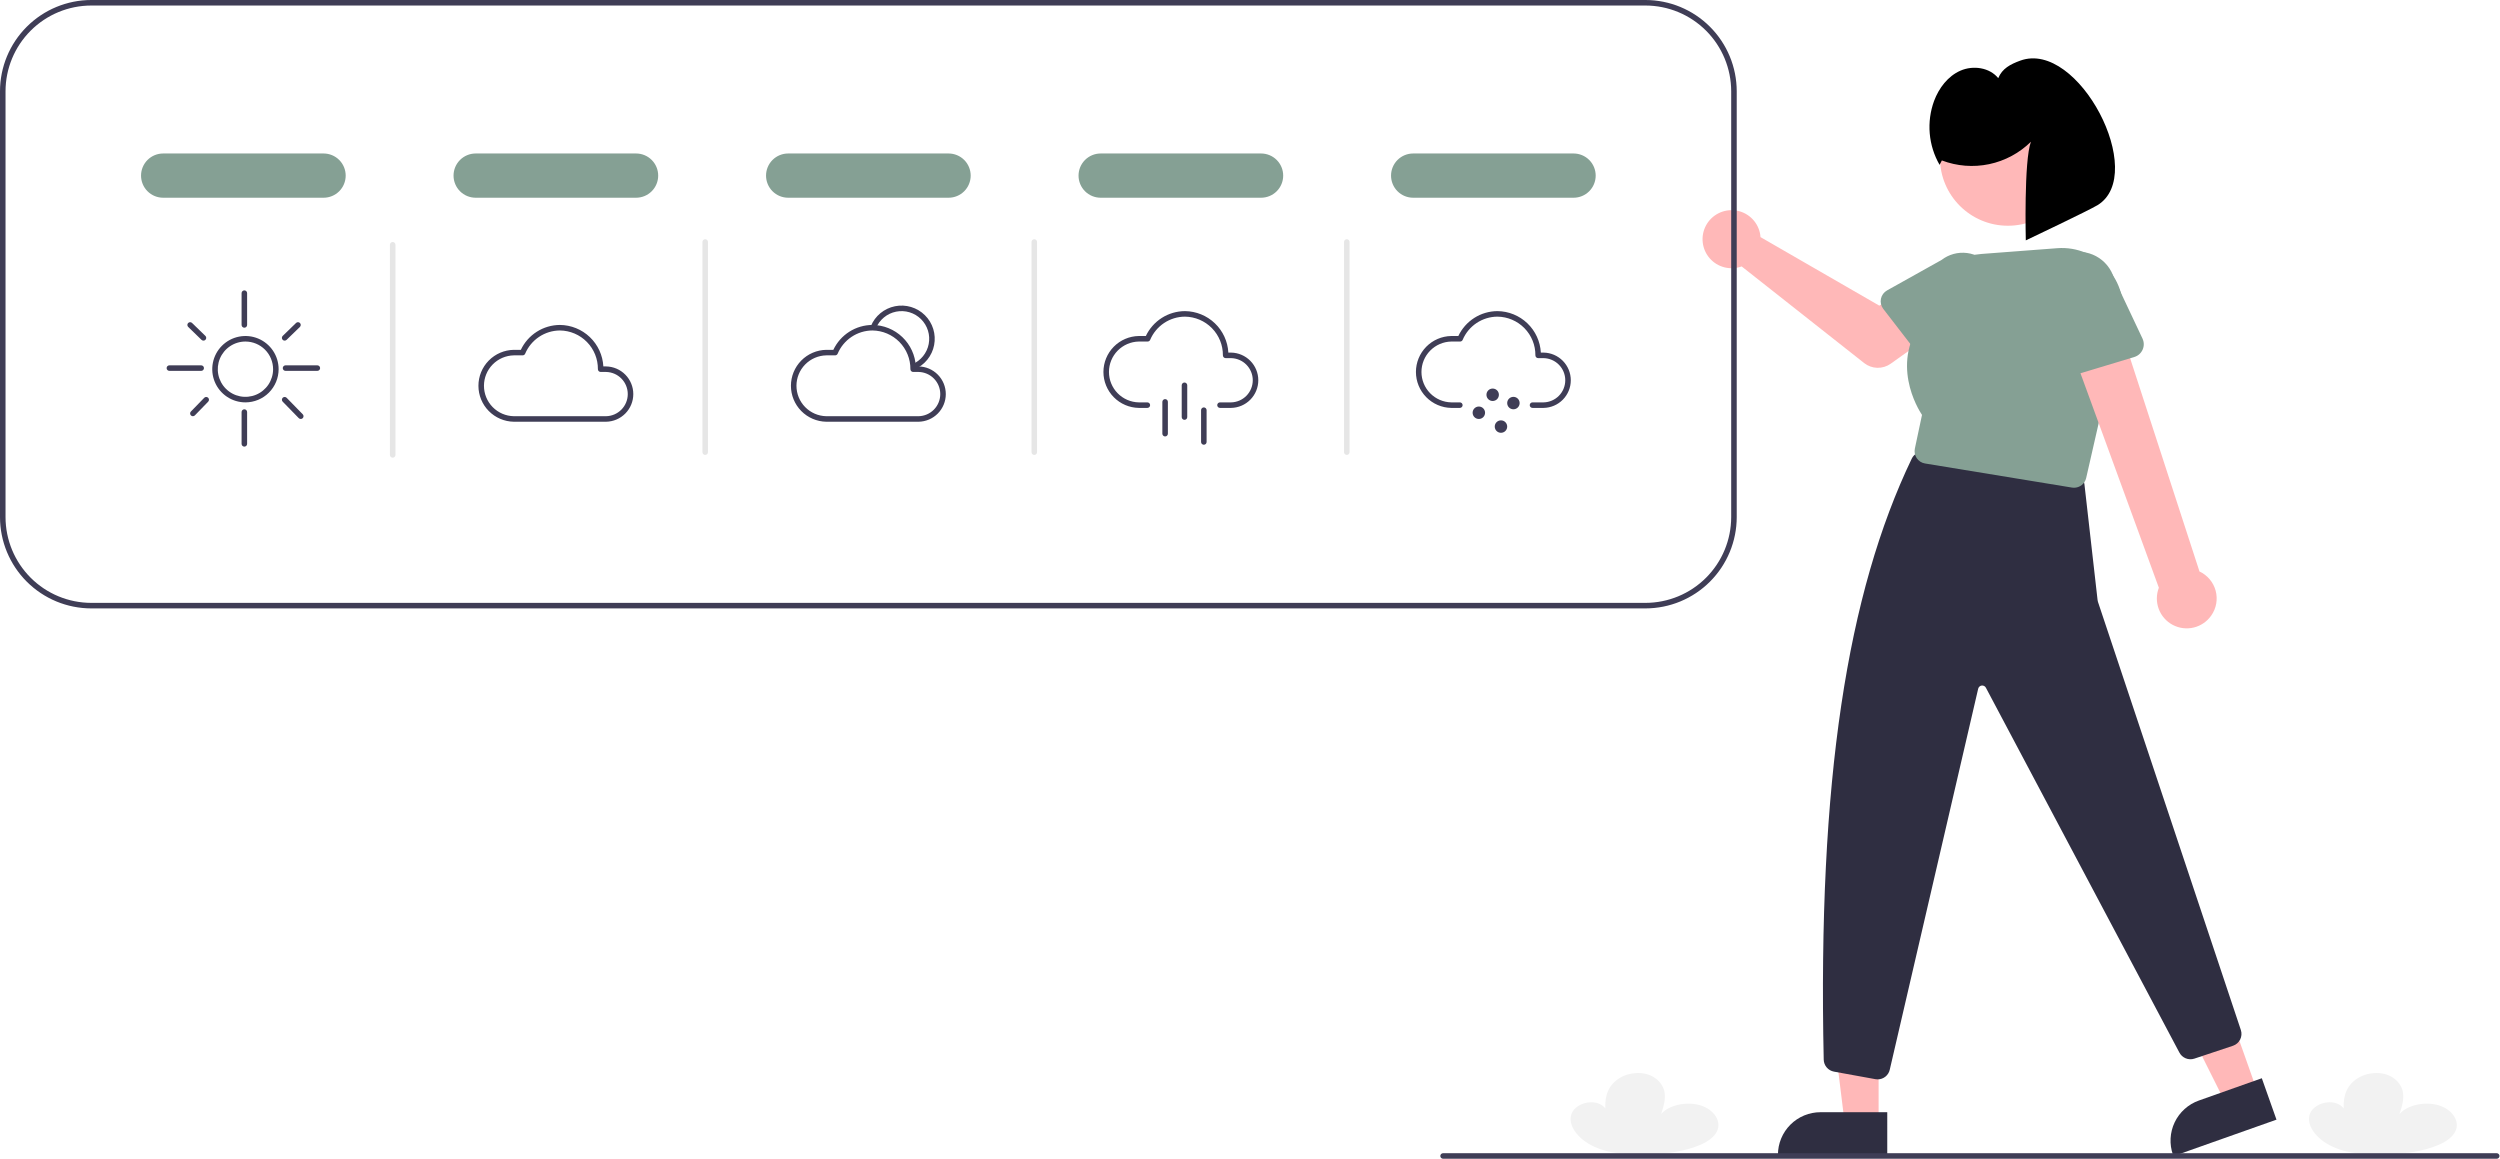 <svg width="904" height="419" viewBox="0 0 904 419" fill="none" xmlns="http://www.w3.org/2000/svg">
<rect width="904" height="419" fill="white"/>
<g id="about 1" clip-path="url(#clip0_0_1)">
<path id="Vector" d="M854.206 417.135C846.537 416.816 839.55 413.721 836.39 408.927C836.242 408.702 836.102 408.475 835.972 408.244C834.818 406.201 834.458 403.852 835.719 401.839C836.981 399.826 840.133 398.297 843.298 398.615C846.463 398.932 848.934 401.457 847.624 403.455C847.331 399.417 847.092 395.174 850.348 391.659C852.14 389.822 854.478 388.614 857.013 388.214C863.573 387.06 867.929 390.77 868.801 394.515C869.445 397.28 868.556 400.092 867.671 402.826C870.399 399.599 876.889 398.164 881.858 399.688C886.828 401.211 889.585 405.482 887.887 409.024C885.887 413.197 879.219 415.354 873.025 416.494C867.91 417.435 860.24 417.385 854.206 417.135Z" fill="#F2F2F2"/>
<path id="Vector_2" d="M587.206 417.135C579.537 416.816 572.55 413.721 569.39 408.927C569.242 408.702 569.102 408.475 568.972 408.244C567.818 406.201 567.458 403.852 568.719 401.839C569.981 399.826 573.133 398.297 576.298 398.615C579.463 398.932 581.934 401.457 580.624 403.455C580.331 399.417 580.092 395.174 583.348 391.659C585.14 389.822 587.478 388.614 590.013 388.214C596.573 387.06 600.929 390.77 601.801 394.515C602.445 397.28 601.556 400.092 600.671 402.826C603.399 399.599 609.889 398.164 614.858 399.688C619.828 401.211 622.585 405.482 620.887 409.024C618.887 413.197 612.219 415.354 606.025 416.494C600.91 417.435 593.24 417.385 587.206 417.135Z" fill="#F2F2F2"/>
<path id="Vector_3" d="M679.306 406.177H667.047L661.214 358.889L679.308 358.89L679.306 406.177Z" fill="#FFB8B8"/>
<path id="Vector_4" d="M682.433 418.062L642.902 418.06V417.56C642.902 415.54 643.3 413.539 644.073 411.672C644.847 409.805 645.98 408.109 647.409 406.68C648.838 405.252 650.534 404.118 652.401 403.345C654.267 402.572 656.268 402.174 658.289 402.174H658.29L682.434 402.175L682.433 418.062Z" fill="#2F2E41"/>
<path id="Vector_5" d="M816.262 394.707L804.705 398.799L783.42 356.172L800.476 350.132L816.262 394.707Z" fill="#FFB8B8"/>
<path id="Vector_6" d="M823.176 404.865L785.914 418.062L785.747 417.59C785.072 415.686 784.779 413.667 784.885 411.649C784.99 409.631 785.493 407.654 786.362 405.83C787.232 404.006 788.453 402.372 789.954 401.02C791.456 399.668 793.209 398.624 795.113 397.95L795.114 397.95L817.873 389.89L823.176 404.865Z" fill="#2F2E41"/>
<path id="Vector_7" d="M678.965 390.3C678.69 390.3 678.415 390.275 678.145 390.226L663.153 387.5C662.132 387.312 661.208 386.777 660.534 385.988C659.861 385.198 659.48 384.201 659.455 383.163C657.276 282.249 667.99 214.435 691.299 165.827C691.713 164.967 692.392 164.262 693.236 163.816C694.08 163.369 695.045 163.205 695.99 163.346L749.901 171.129C750.885 171.272 751.795 171.737 752.487 172.451C753.18 173.165 753.616 174.088 753.729 175.076L758.483 216.98C758.509 217.206 758.556 217.429 758.625 217.646L810.314 372.515C810.667 373.642 810.564 374.862 810.029 375.914C809.493 376.967 808.567 377.768 807.448 378.146L793.48 382.802C792.452 383.14 791.337 383.098 790.337 382.683C789.337 382.269 788.519 381.511 788.031 380.545L718.113 248.708C717.974 248.431 717.753 248.203 717.479 248.057C717.206 247.911 716.894 247.853 716.586 247.891C716.278 247.929 715.99 248.062 715.761 248.271C715.531 248.48 715.373 248.755 715.306 249.058L683.345 386.763C683.129 387.764 682.577 388.662 681.78 389.305C680.983 389.949 679.989 390.3 678.965 390.3Z" fill="#2F2E41"/>
<path id="Vector_8" d="M636.357 84.097C636.48 84.637 636.56 85.185 636.596 85.737L679.554 110.519L689.995 104.508L701.126 119.081L683.676 131.518C682.266 132.523 680.569 133.043 678.838 133.001C677.107 132.959 675.437 132.357 674.078 131.284L629.781 96.339C627.782 97.079 625.605 97.192 623.54 96.665C621.475 96.138 619.619 94.994 618.219 93.386C616.82 91.778 615.943 89.782 615.706 87.664C615.468 85.545 615.881 83.405 616.89 81.527C617.899 79.649 619.455 78.123 621.353 77.151C623.25 76.18 625.398 75.808 627.512 76.088C629.625 76.367 631.603 77.282 633.183 78.713C634.763 80.144 635.87 82.022 636.357 84.097V84.097Z" fill="#FFB8B8"/>
<path id="Vector_9" d="M680.144 108.042C680.273 107.409 680.538 106.81 680.92 106.288C681.301 105.766 681.791 105.333 682.355 105.017L702.068 93.995C704.688 91.973 708.002 91.072 711.284 91.49C714.566 91.908 717.549 93.61 719.577 96.224C721.606 98.837 722.516 102.149 722.107 105.432C721.698 108.716 720.003 111.703 717.395 113.739L701.678 130.06C701.229 130.526 700.685 130.889 700.084 131.126C699.482 131.363 698.836 131.467 698.19 131.431C697.545 131.396 696.914 131.222 696.342 130.921C695.77 130.62 695.269 130.199 694.874 129.687L680.99 111.693C680.595 111.181 680.314 110.59 680.168 109.96C680.022 109.33 680.014 108.676 680.144 108.042Z" fill="#85A094"/>
<path id="Vector_10" d="M726.05 81.627C739.614 81.627 750.611 70.63 750.611 57.066C750.611 43.501 739.614 32.505 726.05 32.505C712.485 32.505 701.489 43.501 701.489 57.066C701.489 70.63 712.485 81.627 726.05 81.627Z" fill="#FFB8B8"/>
<path id="Vector_11" d="M749.966 176.368C749.722 176.368 749.479 176.348 749.238 176.309L696.085 167.595C695.484 167.497 694.91 167.277 694.397 166.951C693.883 166.624 693.441 166.196 693.098 165.694C692.755 165.192 692.517 164.625 692.398 164.028C692.28 163.431 692.285 162.816 692.411 162.221L694.997 150.03C693.673 148.055 682.894 130.884 696.022 114.755C695.77 109.025 697.765 103.424 701.581 99.142C705.398 94.861 710.735 92.239 716.456 91.833L743.925 89.746C747.459 89.478 751.005 90.063 754.266 91.451C757.526 92.839 760.406 94.99 762.662 97.723C764.918 100.455 766.485 103.69 767.231 107.155C767.976 110.619 767.879 114.212 766.947 117.631L754.354 172.868C754.125 173.862 753.567 174.748 752.771 175.384C751.974 176.02 750.985 176.367 749.966 176.368V176.368Z" fill="#85A094"/>
<path id="Vector_12" d="M799.602 222.558C800.504 221.273 801.112 219.805 801.385 218.258C801.658 216.711 801.588 215.124 801.181 213.607C800.774 212.09 800.039 210.681 799.029 209.479C798.018 208.277 796.756 207.311 795.332 206.649L765.068 113.602L747.53 121.924L780.643 212.523C779.69 214.989 779.675 217.72 780.601 220.196C781.526 222.673 783.328 224.725 785.665 225.962C788.002 227.199 790.712 227.535 793.28 226.908C795.849 226.281 798.098 224.733 799.602 222.558V222.558Z" fill="#FFB8B8"/>
<path id="Vector_13" d="M771.762 129.093L748.474 136.128C747.811 136.329 747.113 136.384 746.428 136.29C745.742 136.196 745.084 135.955 744.5 135.584C743.916 135.213 743.418 134.721 743.041 134.14C742.664 133.56 742.417 132.905 742.316 132.22L738.78 108.225C737.774 104.828 738.156 101.171 739.842 98.056C741.528 94.941 744.382 92.622 747.776 91.607C751.17 90.593 754.827 90.966 757.947 92.645C761.066 94.324 763.392 97.171 764.414 100.563L774.727 122.429C775.022 123.055 775.179 123.738 775.186 124.43C775.194 125.122 775.052 125.808 774.771 126.44C774.489 127.072 774.075 127.637 773.556 128.095C773.037 128.553 772.425 128.893 771.763 129.093H771.762Z" fill="#85A094"/>
<path id="Vector_14" d="M702.175 58.014C707.628 60.093 713.563 60.56 719.274 59.36C724.984 58.161 730.23 55.346 734.386 51.25C731.81 58.056 732.53 86.924 732.53 86.924C732.53 86.924 755.377 76.077 758.476 74.18C776.784 62.976 751.534 14.238 730.53 21.924C726.972 23.226 724.001 24.758 722.562 28.262C719.426 24.393 713.489 23.554 708.922 25.541C704.355 27.528 701.109 31.835 699.363 36.499C697.985 40.263 697.449 44.284 697.794 48.277C698.138 52.271 699.354 56.14 701.356 59.612L702.175 58.014Z" fill="black"/>
<path id="Vector_15" d="M595 0H33C24.25 0.009 15.862 3.488 9.675 9.675C3.488 15.862 0.009 24.25 0 33V187C0.009 195.75 3.488 204.138 9.675 210.325C15.862 216.512 24.25 219.991 33 220H595C603.75 219.991 612.138 216.512 618.325 210.325C624.512 204.138 627.991 195.75 628 187V33C627.991 24.25 624.512 15.862 618.325 9.675C612.138 3.488 603.75 0.009 595 0V0ZM626 187C625.99 195.218 622.72 203.097 616.909 208.909C611.097 214.72 603.218 217.99 595 218H33C24.782 217.99 16.903 214.72 11.091 208.909C5.28 203.097 2.01 195.218 2 187V33C2.01 24.782 5.28 16.903 11.091 11.091C16.903 5.28 24.782 2.01 33 2H595C603.218 2.01 611.097 5.28 616.909 11.091C622.72 16.903 625.99 24.782 626 33V187Z" fill="#3F3D56"/>
<path id="Vector_16" d="M88.75 145.5C86.377 145.5 84.057 144.796 82.083 143.478C80.11 142.159 78.572 140.285 77.663 138.092C76.755 135.899 76.518 133.487 76.981 131.159C77.444 128.831 78.587 126.693 80.265 125.015C81.943 123.336 84.081 122.194 86.409 121.731C88.737 121.268 91.15 121.505 93.342 122.413C95.535 123.322 97.409 124.86 98.728 126.833C100.046 128.807 100.75 131.127 100.75 133.5C100.746 136.681 99.481 139.732 97.231 141.981C94.982 144.231 91.931 145.496 88.75 145.5V145.5ZM88.75 123.5C86.772 123.5 84.839 124.086 83.194 125.185C81.55 126.284 80.268 127.846 79.511 129.673C78.754 131.5 78.556 133.511 78.942 135.451C79.328 137.391 80.28 139.173 81.679 140.571C83.078 141.97 84.859 142.922 86.799 143.308C88.739 143.694 90.75 143.496 92.577 142.739C94.404 141.982 95.966 140.7 97.065 139.056C98.163 137.411 98.75 135.478 98.75 133.5C98.747 130.849 97.692 128.307 95.818 126.432C93.943 124.557 91.401 123.503 88.75 123.5V123.5Z" fill="#3F3D56"/>
<path id="Vector_17" d="M88.356 118.5C88.091 118.5 87.837 118.395 87.649 118.207C87.462 118.02 87.356 117.765 87.356 117.5V106C87.356 105.735 87.462 105.48 87.649 105.293C87.837 105.105 88.091 105 88.356 105C88.621 105 88.876 105.105 89.063 105.293C89.251 105.48 89.356 105.735 89.356 106V117.5C89.356 117.765 89.251 118.02 89.063 118.207C88.876 118.395 88.621 118.5 88.356 118.5Z" fill="#3F3D56"/>
<path id="Vector_18" d="M72.75 134.106H61.25C60.985 134.106 60.73 134.001 60.543 133.814C60.355 133.626 60.25 133.372 60.25 133.106C60.25 132.841 60.355 132.587 60.543 132.399C60.73 132.212 60.985 132.106 61.25 132.106H72.75C73.015 132.106 73.27 132.212 73.457 132.399C73.645 132.587 73.75 132.841 73.75 133.106C73.75 133.372 73.645 133.626 73.457 133.814C73.27 134.001 73.015 134.106 72.75 134.106Z" fill="#3F3D56"/>
<path id="Vector_19" d="M114.75 134.106H103.25C102.985 134.106 102.73 134.001 102.543 133.814C102.355 133.626 102.25 133.372 102.25 133.106C102.25 132.841 102.355 132.587 102.543 132.399C102.73 132.212 102.985 132.106 103.25 132.106H114.75C115.015 132.106 115.27 132.212 115.457 132.399C115.645 132.587 115.75 132.841 115.75 133.106C115.75 133.372 115.645 133.626 115.457 133.814C115.27 134.001 115.015 134.106 114.75 134.106Z" fill="#3F3D56"/>
<path id="Vector_20" d="M102.934 123.172C102.735 123.172 102.54 123.113 102.375 123.002C102.21 122.89 102.082 122.732 102.007 122.548C101.933 122.364 101.915 122.161 101.956 121.966C101.997 121.771 102.095 121.593 102.238 121.455L107.054 116.782C107.244 116.598 107.5 116.496 107.765 116.5C108.03 116.504 108.283 116.613 108.468 116.804C108.652 116.994 108.754 117.25 108.75 117.515C108.746 117.78 108.637 118.033 108.446 118.218L103.63 122.89C103.444 123.071 103.194 123.173 102.934 123.172V123.172Z" fill="#3F3D56"/>
<path id="Vector_21" d="M73.566 123.172C73.306 123.173 73.056 123.071 72.87 122.89L68.054 118.218C67.96 118.126 67.884 118.017 67.832 117.897C67.78 117.776 67.752 117.646 67.75 117.515C67.748 117.384 67.772 117.253 67.82 117.131C67.869 117.009 67.941 116.898 68.032 116.804C68.124 116.709 68.233 116.634 68.353 116.582C68.474 116.53 68.603 116.502 68.735 116.5C68.866 116.498 68.997 116.522 69.119 116.57C69.241 116.619 69.352 116.691 69.446 116.782L74.262 121.455C74.405 121.593 74.503 121.771 74.544 121.966C74.585 122.161 74.567 122.364 74.493 122.548C74.418 122.732 74.29 122.89 74.125 123.002C73.96 123.113 73.765 123.172 73.566 123.172Z" fill="#3F3D56"/>
<path id="Vector_22" d="M69.75 150.5C69.553 150.5 69.361 150.442 69.198 150.333C69.034 150.225 68.906 150.07 68.829 149.889C68.753 149.708 68.731 149.509 68.767 149.316C68.803 149.122 68.896 148.944 69.032 148.803L73.848 143.844C74.033 143.653 74.286 143.544 74.551 143.54C74.817 143.537 75.072 143.638 75.263 143.823C75.453 144.008 75.562 144.261 75.566 144.526C75.57 144.791 75.468 145.047 75.284 145.237L70.468 150.197C70.374 150.293 70.263 150.369 70.14 150.421C70.016 150.473 69.884 150.5 69.75 150.5V150.5Z" fill="#3F3D56"/>
<path id="Vector_23" d="M108.75 151.5C108.617 151.5 108.484 151.474 108.362 151.422C108.239 151.37 108.127 151.294 108.034 151.198L102.218 145.239C102.127 145.145 102.055 145.034 102.006 144.912C101.957 144.79 101.933 144.66 101.934 144.528C101.936 144.397 101.963 144.267 102.015 144.147C102.067 144.026 102.142 143.917 102.236 143.825C102.33 143.733 102.441 143.661 102.563 143.612C102.685 143.563 102.815 143.539 102.946 143.541C103.078 143.542 103.207 143.57 103.328 143.622C103.449 143.673 103.558 143.748 103.65 143.842L109.466 149.802C109.603 149.943 109.696 150.121 109.733 150.314C109.769 150.507 109.748 150.707 109.672 150.888C109.595 151.07 109.467 151.225 109.303 151.333C109.139 151.442 108.947 151.5 108.75 151.5Z" fill="#3F3D56"/>
<path id="Vector_24" d="M88.356 161.5C88.091 161.5 87.837 161.395 87.649 161.207C87.462 161.02 87.356 160.765 87.356 160.5V149C87.356 148.735 87.462 148.48 87.649 148.293C87.837 148.105 88.091 148 88.356 148C88.621 148 88.876 148.105 89.063 148.293C89.251 148.48 89.356 148.735 89.356 149V160.5C89.356 160.765 89.251 161.02 89.063 161.207C88.876 161.395 88.621 161.5 88.356 161.5Z" fill="#3F3D56"/>
<path id="Vector_25" d="M219.164 152.5H185.782C182.372 152.442 179.121 151.047 176.731 148.616C174.34 146.184 173 142.91 173 139.5C173 136.09 174.34 132.816 176.731 130.384C179.121 127.953 182.372 126.558 185.782 126.5H188.335C189.601 123.818 191.601 121.549 194.103 119.957C196.605 118.364 199.507 117.512 202.473 117.5C206.506 117.537 210.373 119.108 213.289 121.895C216.204 124.681 217.95 128.473 218.17 132.5H219.164C221.787 132.543 224.289 133.616 226.129 135.487C227.969 137.357 229 139.876 229 142.5C229 145.124 227.969 147.643 226.129 149.513C224.289 151.384 221.787 152.457 219.164 152.5V152.5ZM185.782 128.5C182.903 128.558 180.161 129.742 178.145 131.799C176.129 133.855 175 136.62 175 139.5C175 142.38 176.129 145.145 178.145 147.201C180.161 149.258 182.903 150.442 185.782 150.5H219.164C221.257 150.457 223.249 149.595 224.714 148.099C226.179 146.604 227 144.594 227 142.5C227 140.406 226.179 138.396 224.714 136.901C223.249 135.405 221.257 134.543 219.164 134.5H217.2C216.935 134.5 216.68 134.395 216.493 134.207C216.305 134.02 216.2 133.765 216.2 133.5C216.232 129.824 214.804 126.286 212.231 123.662C209.657 121.037 206.148 119.541 202.473 119.5C199.785 119.514 197.161 120.317 194.925 121.81C192.69 123.302 190.942 125.418 189.898 127.895C189.821 128.074 189.693 128.227 189.529 128.335C189.366 128.443 189.175 128.5 188.979 128.5H185.782Z" fill="#3F3D56"/>
<path id="Vector_26" d="M330.671 133.557L329.892 131.715C331.405 131.075 332.737 130.073 333.771 128.797C334.804 127.521 335.508 126.009 335.819 124.397C336.13 122.784 336.039 121.119 335.554 119.55C335.07 117.981 334.206 116.555 333.04 115.399C331.873 114.243 330.44 113.391 328.867 112.92C327.293 112.449 325.628 112.373 324.018 112.698C322.408 113.023 320.903 113.74 319.636 114.784C318.369 115.829 317.378 117.17 316.752 118.688L314.903 117.925C315.655 116.103 316.843 114.495 318.364 113.241C319.885 111.987 321.691 111.128 323.622 110.738C325.554 110.347 327.552 110.439 329.44 111.004C331.328 111.569 333.048 112.591 334.448 113.978C335.847 115.366 336.884 117.077 337.465 118.96C338.047 120.843 338.156 122.84 337.783 124.775C337.41 126.71 336.566 128.524 335.325 130.055C334.085 131.587 332.487 132.789 330.671 133.557V133.557Z" fill="#3F3D56"/>
<path id="Vector_27" d="M332.164 152.5H298.782C295.372 152.442 292.121 151.047 289.73 148.616C287.34 146.184 286 142.91 286 139.5C286 136.09 287.34 132.816 289.73 130.384C292.121 127.953 295.372 126.558 298.782 126.5H301.335C302.601 123.818 304.601 121.549 307.103 119.957C309.605 118.364 312.507 117.512 315.473 117.5C319.505 117.537 323.373 119.108 326.289 121.895C329.204 124.681 330.95 128.473 331.17 132.5H332.164C334.787 132.543 337.289 133.616 339.129 135.487C340.969 137.357 342 139.876 342 142.5C342 145.124 340.969 147.643 339.129 149.513C337.289 151.384 334.787 152.457 332.164 152.5V152.5ZM298.782 128.5C295.903 128.558 293.161 129.742 291.145 131.799C289.129 133.855 288 136.62 288 139.5C288 142.38 289.129 145.145 291.145 147.201C293.161 149.258 295.903 150.442 298.782 150.5H332.164C334.257 150.457 336.249 149.595 337.714 148.099C339.179 146.604 340 144.594 340 142.5C340 140.406 339.179 138.396 337.714 136.901C336.249 135.405 334.257 134.543 332.164 134.5H330.2C329.935 134.5 329.68 134.395 329.493 134.207C329.305 134.02 329.2 133.765 329.2 133.5C329.232 129.824 327.804 126.286 325.231 123.662C322.657 121.037 319.148 119.541 315.473 119.5C312.785 119.514 310.161 120.317 307.925 121.81C305.69 123.302 303.942 125.418 302.898 127.895C302.821 128.074 302.693 128.227 302.529 128.335C302.366 128.443 302.175 128.5 301.979 128.5H298.782Z" fill="#3F3D56"/>
<path id="Vector_28" d="M445.164 147.5H441.15C440.884 147.5 440.63 147.395 440.443 147.207C440.255 147.02 440.15 146.765 440.15 146.5C440.15 146.235 440.255 145.98 440.443 145.793C440.63 145.605 440.884 145.5 441.15 145.5H445.164C447.257 145.457 449.249 144.595 450.714 143.099C452.179 141.604 453 139.594 453 137.5C453 135.406 452.179 133.396 450.714 131.901C449.249 130.405 447.257 129.543 445.164 129.5H443.2C442.935 129.5 442.68 129.395 442.493 129.207C442.305 129.02 442.2 128.765 442.2 128.5C442.232 124.824 440.804 121.286 438.231 118.662C435.657 116.037 432.148 114.541 428.473 114.5C425.785 114.514 423.161 115.317 420.925 116.81C418.69 118.302 416.942 120.418 415.898 122.895C415.821 123.074 415.693 123.227 415.529 123.335C415.366 123.443 415.175 123.5 414.979 123.5H411.782C408.903 123.558 406.161 124.742 404.145 126.799C402.129 128.855 401 131.62 401 134.5C401 137.38 402.129 140.145 404.145 142.201C406.161 144.258 408.903 145.442 411.782 145.5H414.882C415.147 145.5 415.401 145.605 415.589 145.793C415.776 145.98 415.882 146.235 415.882 146.5C415.882 146.765 415.776 147.02 415.589 147.207C415.401 147.395 415.147 147.5 414.882 147.5H411.782C408.372 147.442 405.121 146.047 402.731 143.616C400.34 141.184 399 137.91 399 134.5C399 131.09 400.34 127.816 402.731 125.384C405.121 122.953 408.372 121.558 411.782 121.5H414.335C415.601 118.818 417.601 116.549 420.103 114.957C422.605 113.364 425.507 112.512 428.473 112.5C432.505 112.537 436.373 114.108 439.289 116.895C442.204 119.681 443.95 123.473 444.17 127.5H445.164C447.787 127.543 450.289 128.616 452.129 130.487C453.969 132.357 455 134.876 455 137.5C455 140.124 453.969 142.643 452.129 144.513C450.289 146.384 447.787 147.457 445.164 147.5V147.5Z" fill="#3F3D56"/>
<path id="Vector_29" d="M428.307 151.817C428.042 151.817 427.788 151.712 427.6 151.524C427.413 151.336 427.307 151.082 427.307 150.817V139.317C427.307 139.052 427.413 138.797 427.6 138.61C427.788 138.422 428.042 138.317 428.307 138.317C428.572 138.317 428.827 138.422 429.014 138.61C429.202 138.797 429.307 139.052 429.307 139.317V150.817C429.307 151.082 429.202 151.336 429.014 151.524C428.827 151.712 428.572 151.817 428.307 151.817V151.817Z" fill="#3F3D56"/>
<path id="Vector_30" d="M421.307 157.817C421.042 157.817 420.788 157.712 420.6 157.524C420.413 157.336 420.307 157.082 420.307 156.817V145.317C420.307 145.052 420.413 144.797 420.6 144.61C420.788 144.422 421.042 144.317 421.307 144.317C421.572 144.317 421.827 144.422 422.014 144.61C422.202 144.797 422.307 145.052 422.307 145.317V156.817C422.307 157.082 422.202 157.336 422.014 157.524C421.827 157.712 421.572 157.817 421.307 157.817Z" fill="#3F3D56"/>
<path id="Vector_31" d="M435.307 160.817C435.042 160.817 434.788 160.712 434.6 160.524C434.413 160.336 434.307 160.082 434.307 159.817V148.317C434.307 148.052 434.413 147.797 434.6 147.61C434.788 147.422 435.042 147.317 435.307 147.317C435.572 147.317 435.827 147.422 436.014 147.61C436.202 147.797 436.307 148.052 436.307 148.317V159.817C436.307 160.082 436.202 160.336 436.014 160.524C435.827 160.712 435.572 160.817 435.307 160.817V160.817Z" fill="#3F3D56"/>
<path id="Vector_32" d="M558.164 147.5H554.15C553.884 147.5 553.63 147.395 553.443 147.207C553.255 147.02 553.15 146.765 553.15 146.5C553.15 146.235 553.255 145.98 553.443 145.793C553.63 145.605 553.884 145.5 554.15 145.5H558.164C560.257 145.457 562.249 144.595 563.714 143.099C565.179 141.604 566 139.594 566 137.5C566 135.406 565.179 133.396 563.714 131.901C562.249 130.405 560.257 129.543 558.164 129.5H556.2C555.935 129.5 555.68 129.395 555.493 129.207C555.305 129.02 555.2 128.765 555.2 128.5C555.232 124.824 553.804 121.286 551.231 118.662C548.657 116.037 545.148 114.541 541.473 114.5C538.785 114.514 536.161 115.317 533.925 116.81C531.69 118.302 529.942 120.418 528.898 122.895C528.821 123.074 528.693 123.227 528.529 123.335C528.366 123.443 528.175 123.5 527.979 123.5H524.782C521.903 123.558 519.161 124.742 517.145 126.799C515.129 128.855 514 131.62 514 134.5C514 137.38 515.129 140.145 517.145 142.201C519.161 144.258 521.903 145.442 524.782 145.5H527.882C528.147 145.5 528.401 145.605 528.589 145.793C528.776 145.98 528.882 146.235 528.882 146.5C528.882 146.765 528.776 147.02 528.589 147.207C528.401 147.395 528.147 147.5 527.882 147.5H524.782C521.372 147.442 518.121 146.047 515.731 143.616C513.34 141.184 512 137.91 512 134.5C512 131.09 513.34 127.816 515.731 125.384C518.121 122.953 521.372 121.558 524.782 121.5H527.335C528.601 118.818 530.601 116.549 533.103 114.957C535.605 113.364 538.507 112.512 541.473 112.5C545.505 112.537 549.373 114.108 552.289 116.895C555.204 119.681 556.95 123.473 557.17 127.5H558.164C560.787 127.543 563.289 128.616 565.129 130.487C566.969 132.357 568 134.876 568 137.5C568 140.124 566.969 142.643 565.129 144.513C563.289 146.384 560.787 147.457 558.164 147.5V147.5Z" fill="#3F3D56"/>
<path id="Vector_33" d="M539.75 145C540.993 145 542 143.993 542 142.75C542 141.507 540.993 140.5 539.75 140.5C538.507 140.5 537.5 141.507 537.5 142.75C537.5 143.993 538.507 145 539.75 145Z" fill="#3F3D56"/>
<path id="Vector_34" d="M547.25 148C548.493 148 549.5 146.993 549.5 145.75C549.5 144.507 548.493 143.5 547.25 143.5C546.007 143.5 545 144.507 545 145.75C545 146.993 546.007 148 547.25 148Z" fill="#3F3D56"/>
<path id="Vector_35" d="M534.75 151.5C535.993 151.5 537 150.493 537 149.25C537 148.007 535.993 147 534.75 147C533.507 147 532.5 148.007 532.5 149.25C532.5 150.493 533.507 151.5 534.75 151.5Z" fill="#3F3D56"/>
<path id="Vector_36" d="M542.75 156.5C543.993 156.5 545 155.493 545 154.25C545 153.007 543.993 152 542.75 152C541.507 152 540.5 153.007 540.5 154.25C540.5 155.493 541.507 156.5 542.75 156.5Z" fill="#3F3D56"/>
<g id="id1">
<path id="Vector_37" d="M117 71.5H59C56.878 71.5 54.843 70.657 53.343 69.157C51.843 67.657 51 65.622 51 63.5C51 61.378 51.843 59.343 53.343 57.843C54.843 56.343 56.878 55.5 59 55.5H117C119.122 55.5 121.157 56.343 122.657 57.843C124.157 59.343 125 61.378 125 63.5C125 65.622 124.157 67.657 122.657 69.157C121.157 70.657 119.122 71.5 117 71.5Z" fill="#85A094"/>
</g>
<g id="id2">
<path id="Vector_38" d="M230 71.5H172C169.878 71.5 167.843 70.657 166.343 69.157C164.843 67.657 164 65.622 164 63.5C164 61.378 164.843 59.343 166.343 57.843C167.843 56.343 169.878 55.5 172 55.5H230C232.122 55.5 234.157 56.343 235.657 57.843C237.157 59.343 238 61.378 238 63.5C238 65.622 237.157 67.657 235.657 69.157C234.157 70.657 232.122 71.5 230 71.5Z" fill="#85A094"/>
</g>
<g id="id3">
<path id="Vector_39" d="M343 71.5H285C282.878 71.5 280.843 70.657 279.343 69.157C277.843 67.657 277 65.622 277 63.5C277 61.378 277.843 59.343 279.343 57.843C280.843 56.343 282.878 55.5 285 55.5H343C345.122 55.5 347.157 56.343 348.657 57.843C350.157 59.343 351 61.378 351 63.5C351 65.622 350.157 67.657 348.657 69.157C347.157 70.657 345.122 71.5 343 71.5Z" fill="#85A094"/>
</g>
<g id="id4">
<path id="Vector_40" d="M456 71.5H398C395.878 71.5 393.843 70.657 392.343 69.157C390.843 67.657 390 65.622 390 63.5C390 61.378 390.843 59.343 392.343 57.843C393.843 56.343 395.878 55.5 398 55.5H456C458.122 55.5 460.157 56.343 461.657 57.843C463.157 59.343 464 61.378 464 63.5C464 65.622 463.157 67.657 461.657 69.157C460.157 70.657 458.122 71.5 456 71.5Z" fill="#85A094"/>
</g>
<g id="id5">
<path id="Vector_41" d="M569 71.5H511C508.878 71.5 506.843 70.657 505.343 69.157C503.843 67.657 503 65.622 503 63.5C503 61.378 503.843 59.343 505.343 57.843C506.843 56.343 508.878 55.5 511 55.5H569C571.122 55.5 573.157 56.343 574.657 57.843C576.157 59.343 577 61.378 577 63.5C577 65.622 576.157 67.657 574.657 69.157C573.157 70.657 571.122 71.5 569 71.5Z" fill="#85A094"/>
</g>
<path id="Vector_42" d="M142 165.5C141.735 165.5 141.48 165.395 141.293 165.207C141.105 165.02 141 164.765 141 164.5V88.5C141 88.235 141.105 87.98 141.293 87.793C141.48 87.605 141.735 87.5 142 87.5C142.265 87.5 142.52 87.605 142.707 87.793C142.895 87.98 143 88.235 143 88.5V164.5C143 164.765 142.895 165.02 142.707 165.207C142.52 165.395 142.265 165.5 142 165.5Z" fill="#E6E6E6"/>
<path id="Vector_43" d="M255 164.5C254.735 164.5 254.48 164.395 254.293 164.207C254.105 164.02 254 163.765 254 163.5V87.5C254 87.235 254.105 86.98 254.293 86.793C254.48 86.605 254.735 86.5 255 86.5C255.265 86.5 255.52 86.605 255.707 86.793C255.895 86.98 256 87.235 256 87.5V163.5C256 163.765 255.895 164.02 255.707 164.207C255.52 164.395 255.265 164.5 255 164.5Z" fill="#E6E6E6"/>
<path id="Vector_44" d="M374 164.5C373.735 164.5 373.48 164.395 373.293 164.207C373.105 164.02 373 163.765 373 163.5V87.5C373 87.235 373.105 86.98 373.293 86.793C373.48 86.605 373.735 86.5 374 86.5C374.265 86.5 374.52 86.605 374.707 86.793C374.895 86.98 375 87.235 375 87.5V163.5C375 163.765 374.895 164.02 374.707 164.207C374.52 164.395 374.265 164.5 374 164.5Z" fill="#E6E6E6"/>
<path id="Vector_45" d="M487 164.5C486.735 164.5 486.48 164.395 486.293 164.207C486.105 164.02 486 163.765 486 163.5V87.5C486 87.235 486.105 86.98 486.293 86.793C486.48 86.605 486.735 86.5 487 86.5C487.265 86.5 487.52 86.605 487.707 86.793C487.895 86.98 488 87.235 488 87.5V163.5C488 163.765 487.895 164.02 487.707 164.207C487.52 164.395 487.265 164.5 487 164.5Z" fill="#E6E6E6"/>
<path id="Vector_46" d="M902.815 419H521.815C521.55 419 521.295 418.895 521.108 418.707C520.92 418.52 520.815 418.265 520.815 418C520.815 417.735 520.92 417.48 521.108 417.293C521.295 417.105 521.55 417 521.815 417H902.815C903.08 417 903.335 417.105 903.522 417.293C903.71 417.48 903.815 417.735 903.815 418C903.815 418.265 903.71 418.52 903.522 418.707C903.335 418.895 903.08 419 902.815 419Z" fill="#3F3D56"/>
</g>
<defs>
<clipPath id="clip0_0_1">
<rect width="903.815" height="419" fill="white"/>
</clipPath>
</defs>
</svg>
